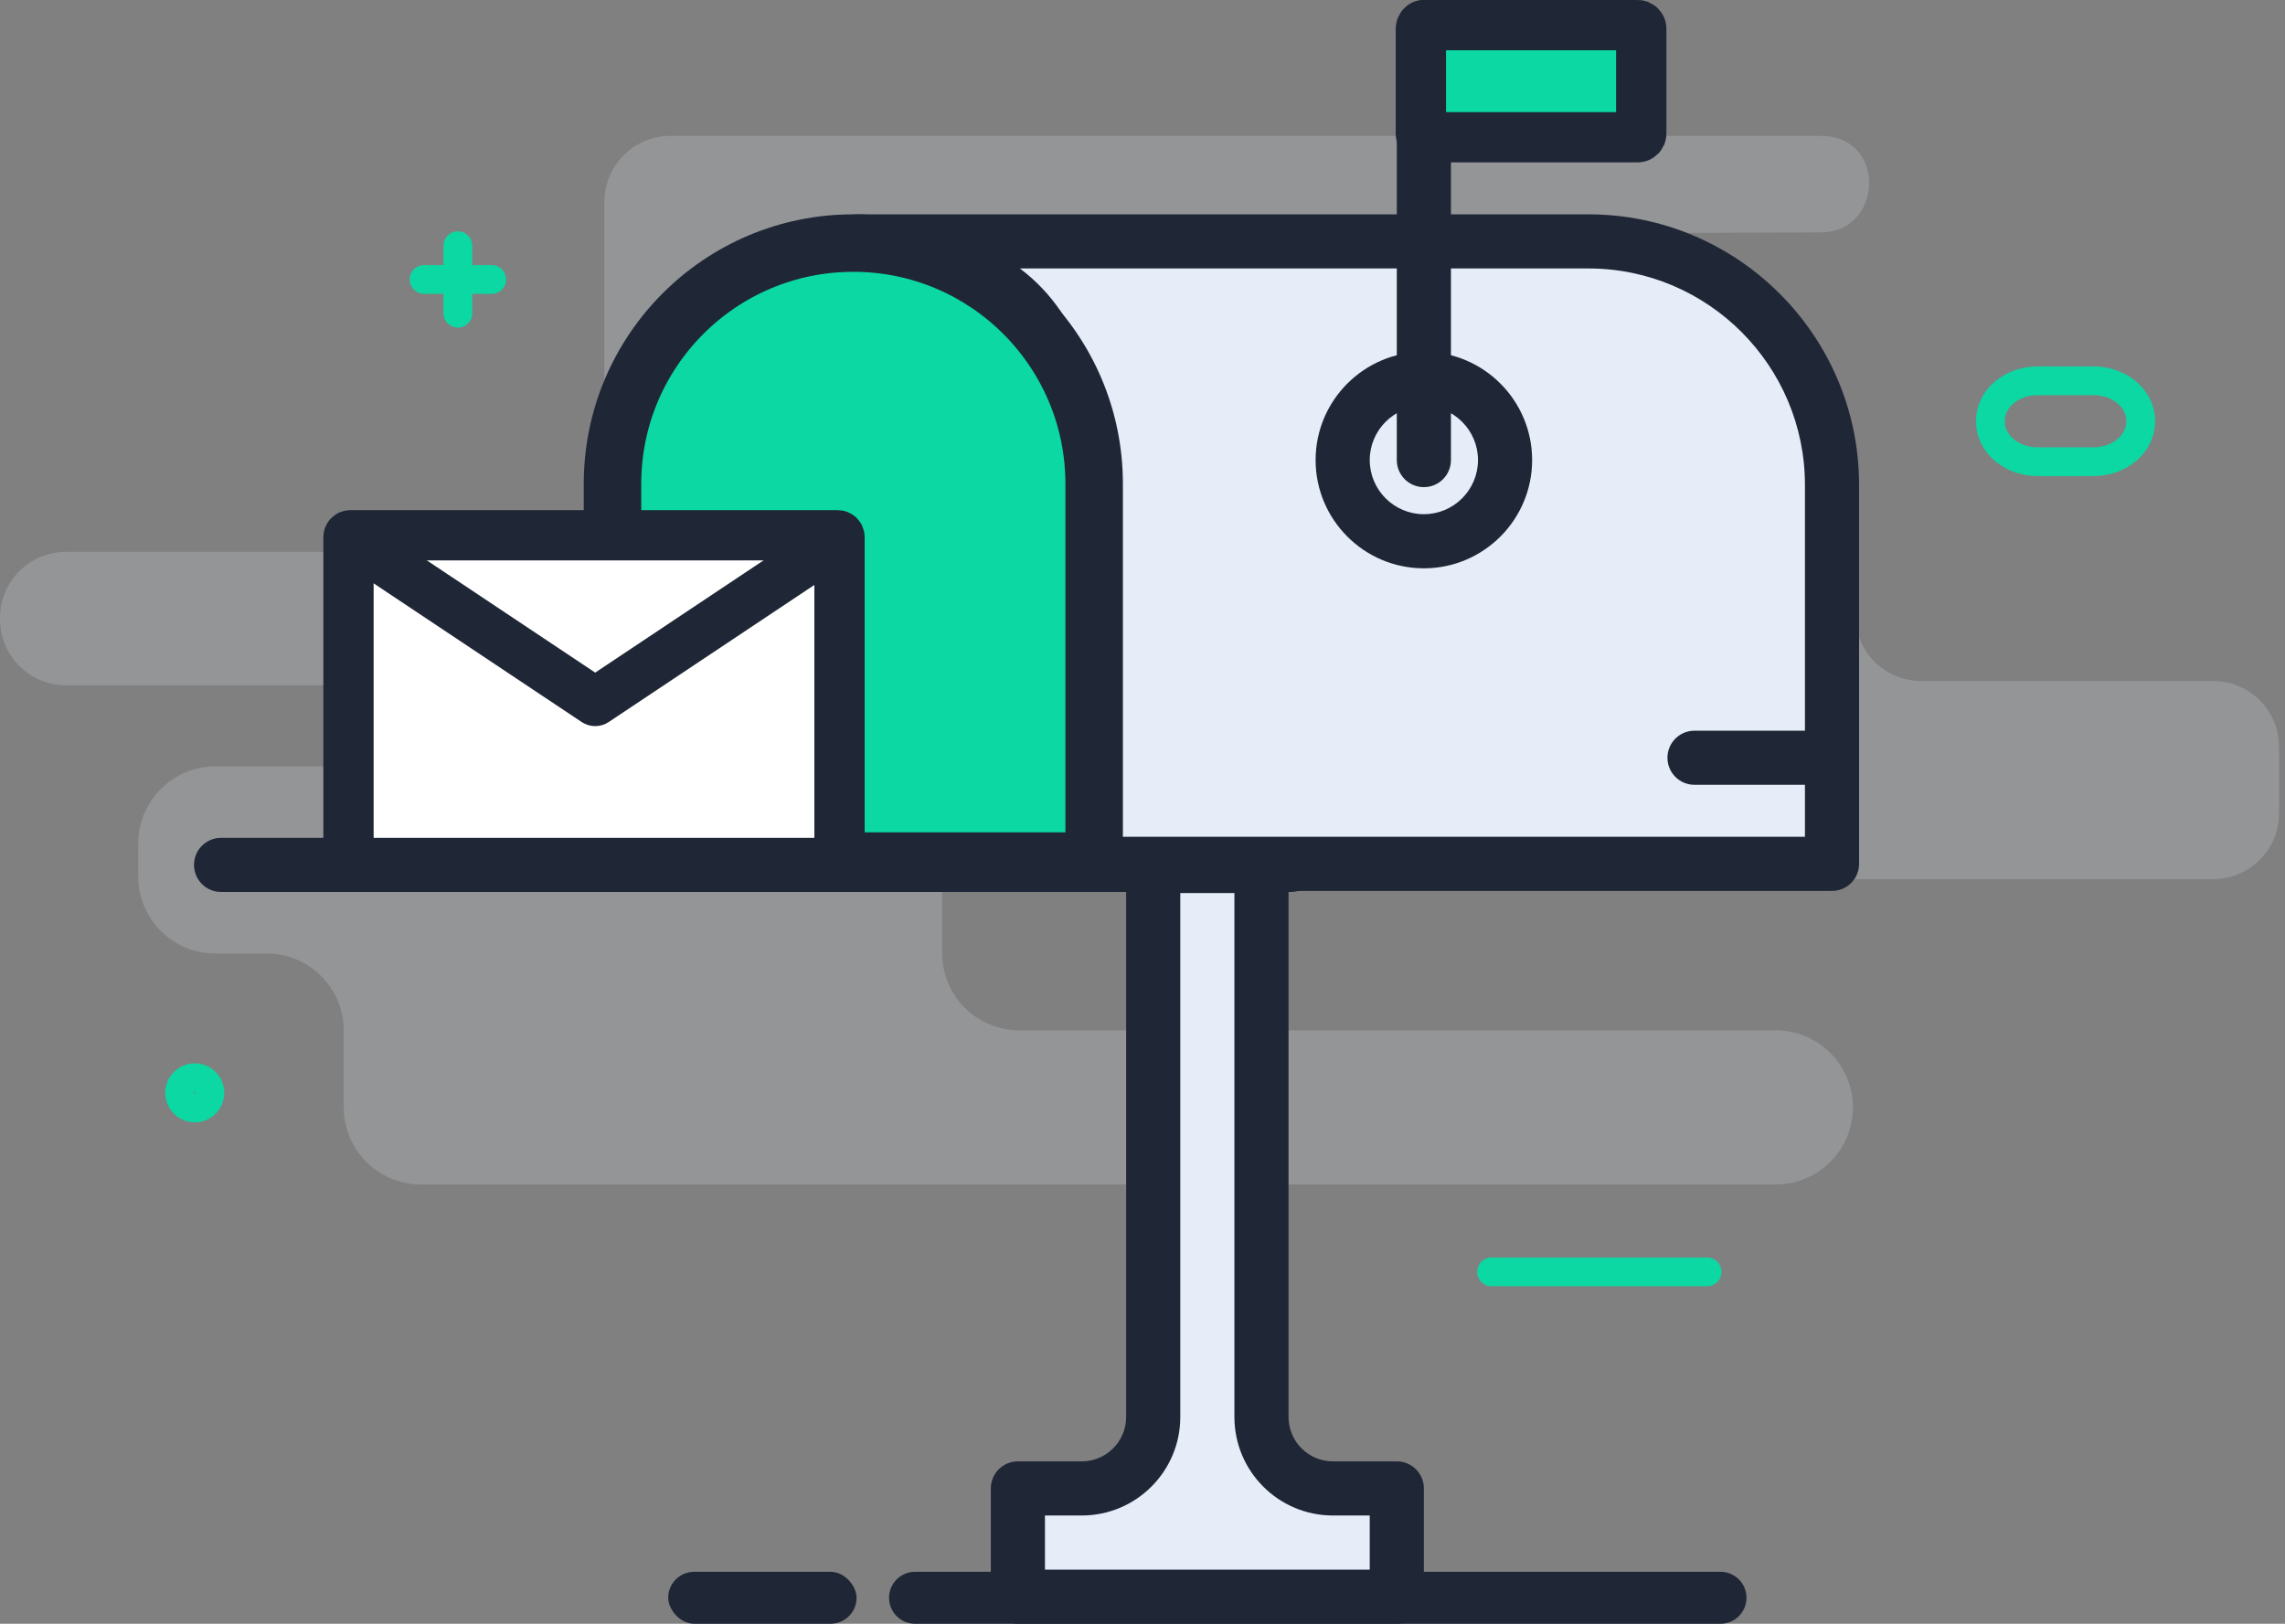 <svg xmlns="http://www.w3.org/2000/svg" xmlns:xlink="http://www.w3.org/1999/xlink" width="318" height="226" version="1.1" viewBox="0 0 318 226"><rect x="0" y="0" width="318" height="226" fill="#808080" stroke="none"/><title>Group 5</title><desc>Created with Sketch.</desc><g id="Website" fill="none" fill-rule="evenodd" stroke="none" stroke-width="1"><g id="Form-Submission-Success" transform="translate(-437, -176)"><g id="Group-5" transform="translate(437, 176)"><g id="Group-4"><path id="Stroke-1" fill="#E6ECF8" d="M9.192,95.378 L132.813,95.378 C137.89,95.378 142.006,99.493 142.006,104.57 L142.006,104.755 C142.006,109.832 146.121,113.947 151.198,113.947 L191.344,113.947 C193.669,113.947 195.553,115.832 195.553,118.156 C195.553,120.481 197.437,122.365 199.762,122.365 L307.999,122.365 C313.063,122.365 317.168,118.26 317.168,113.196 L317.168,103.949 C317.168,98.886 313.063,94.781 307.999,94.781 L267.35,94.781 C262.286,94.781 258.181,90.675 258.181,85.612 L258.181,85.427 C258.181,80.363 254.076,76.258 249.013,76.258 L223.797,76.258 L223.797,59.317 C223.797,51.928 217.807,45.939 210.419,45.939 L200.034,45.939 C198.889,45.939 221.467,45.779 202.28,45.724 C198.682,45.713 195.778,42.793 195.778,39.195 L195.778,39.064 C195.778,35.469 198.685,32.55 202.281,32.535 L253.42,32.343 C261.917,32.309 262.549,19.517 254.071,18.944 C253.769,18.924 253.464,18.913 253.155,18.913 L93.303,18.913 C88.226,18.913 84.111,23.028 84.111,28.106 L84.111,67.615 C84.111,72.692 79.996,76.807 74.919,76.807 L9.192,76.807 C4.116,76.807 6.35727911e-05,80.923 6.35727911e-05,85.999 L6.35727911e-05,86.185 C6.35727911e-05,91.262 4.116,95.378 9.192,95.378 Z" opacity=".2"/><path id="Stroke-3" stroke="#0bd8a2" stroke-linecap="round" stroke-linejoin="round" stroke-width="4" d="M283.563,53 L291.355,53 C294.98,53 297.919,55.496 297.919,58.574 L297.919,58.686 C297.919,61.764 294.98,64.26 291.355,64.26 L283.563,64.26 C279.939,64.26 277,61.764 277,58.686 L277,58.574 C277,55.496 279.939,53 283.563,53 Z"/><path id="Stroke-5" stroke="#0bd8a2" stroke-linecap="round" stroke-linejoin="round" stroke-width="4" d="M25,152.106 C25,150.943 25.943,150 27.106,150 C28.269,150 29.212,150.943 29.212,152.106 C29.212,153.269 28.269,154.212 27.106,154.212 C25.943,154.212 25,153.269 25,152.106 Z"/><g id="Group-3" stroke="#0bd8a2" stroke-linecap="round" stroke-linejoin="round" stroke-width="4" transform="translate(59, 34)"><path id="Stroke-7" d="M4.722,9.601 L4.722,0.193"/><path id="Stroke-9" d="M9.426,4.896 L0.018,4.896"/></g><path id="Stroke-11" fill="#E6ECF8" d="M29.961,106.675 L120.399,106.675 C126.322,106.675 131.124,111.476 131.124,117.4 L131.124,132.683 C131.124,138.607 135.926,143.408 141.849,143.408 L247.136,143.408 C253.059,143.408 257.861,148.21 257.861,154.133 C257.861,160.056 253.059,164.857 247.136,164.857 L58.568,164.857 C52.645,164.857 47.844,160.056 47.844,154.133 L47.844,143.44 C47.844,137.517 43.042,132.715 37.119,132.715 L29.961,132.715 C24.038,132.715 19.236,127.913 19.236,121.99 L19.236,117.4 C19.236,111.476 24.038,106.675 29.961,106.675 Z" opacity=".2"/><path id="Stroke-13" stroke="#0bd8a2" stroke-linecap="round" stroke-linejoin="round" stroke-width="4" d="M207.581,177.024 L237.581,177.024"/><path id="Rectangle-26" fill="#E6ECF8" d="M135.253,33.457 L217.315,33.451 C238.189,33.449 255.156,50.284 255.317,71.157 L255.711,122.049 L152.203,120.919 L135.253,33.457 Z"/><path id="Rectangle-26" fill="#E6ECF8" d="M161.09,120.716 L176.458,120.716 C176.458,167.859 176.458,194.293 176.458,200.019 C176.458,205.744 182.586,208.086 194.841,207.043 L194.841,222.39 L142.712,222.39 L142.712,207.043 C152.713,206.762 158.112,204.42 158.907,200.019 C159.703,195.617 160.431,169.183 161.09,120.716 Z"/><path id="Rectangle-26" fill="#0bd8a2" stroke="#1F2636" stroke-width="8" d="M85.24,119.848 L152.272,119.848 L152.272,67.348 C152.272,48.838 137.266,33.832 118.756,33.832 C100.246,33.832 85.24,48.838 85.24,67.348 L85.24,119.848 Z"/><path id="Shape" fill="#1F2636" fill-rule="nonzero" d="M198.158,67.8 C196.075,67.8 194.391,66.116 194.391,64.033 L194.391,3.767 C194.391,1.684 196.075,0 198.158,0 C200.241,0 201.924,1.684 201.924,3.767 L201.924,64.033 C201.924,66.116 200.241,67.8 198.158,67.8"/><path id="Shape" fill="#1F2636" fill-rule="nonzero" d="M145.424,218.467 L190.624,218.467 L190.624,210.933 L185.498,210.933 C177.938,210.933 171.791,204.786 171.791,197.226 L171.791,124.3 L164.258,124.3 L164.258,197.226 C164.258,204.786 158.111,210.933 150.551,210.933 L145.424,210.933 L145.424,218.467 Z M194.391,226 L141.658,226 C139.575,226 137.891,224.316 137.891,222.233 L137.891,207.167 C137.891,205.084 139.575,203.4 141.658,203.4 L150.551,203.4 C153.956,203.4 156.724,200.631 156.724,197.226 L156.724,120.533 C156.724,118.45 158.408,116.767 160.491,116.767 L175.558,116.767 C177.641,116.767 179.324,118.45 179.324,120.533 L179.324,197.226 C179.324,200.631 182.093,203.4 185.498,203.4 L194.391,203.4 C196.474,203.4 198.158,205.084 198.158,207.167 L198.158,222.233 C198.158,224.316 196.474,226 194.391,226 L194.391,226 Z"/><path id="Shape" fill="#1F2636" fill-rule="nonzero" d="M254.658,109.233 L235.824,109.233 C233.741,109.233 232.058,107.55 232.058,105.467 C232.058,103.384 233.741,101.7 235.824,101.7 L254.658,101.7 C256.741,101.7 258.424,103.384 258.424,105.467 C258.424,107.55 256.741,109.233 254.658,109.233"/><path id="Shape" fill="#1F2636" fill-rule="nonzero" d="M154.117,116.465 L251.192,116.465 L251.192,67.499 C251.192,50.884 237.673,37.365 221.059,37.365 L141.936,37.365 C151.093,44.243 153.552,55.727 153.552,68.037 L154.117,116.465 Z M153.259,123.999 C151.176,123.999 149.492,122.315 149.492,120.232 L149.492,67.499 C149.492,50.884 135.973,36.77 119.359,36.77 C117.276,36.77 115.592,35.682 115.592,33.599 C115.592,31.516 117.276,29.832 119.359,29.832 L221.059,29.832 C241.828,29.832 258.725,46.729 258.725,67.499 L258.725,120.232 C258.725,122.315 257.042,123.999 254.959,123.999 L153.259,123.999 Z"/><path id="Shape" fill="#1F2636" fill-rule="nonzero" d="M198.158,56.5 C194.003,56.5 190.624,59.879 190.624,64.033 C190.624,68.188 194.003,71.567 198.158,71.567 C202.312,71.567 205.691,68.188 205.691,64.033 C205.691,59.879 202.312,56.5 198.158,56.5 M198.158,79.1 C189.848,79.1 183.091,72.343 183.091,64.033 C183.091,55.724 189.848,48.967 198.158,48.967 C206.467,48.967 213.224,55.724 213.224,64.033 C213.224,72.343 206.467,79.1 198.158,79.1"/><path id="Shape" fill="#FFF" fill-rule="nonzero" stroke="#1F2636" stroke-width="7" d="M48.767,120.233 L116.567,120.233 C116.717,120.233 116.833,120.117 116.833,119.967 L116.833,74.767 C116.833,74.617 116.717,74.5 116.567,74.5 L48.767,74.5 C48.617,74.5 48.5,74.617 48.5,74.767 L48.5,119.967 C48.5,120.117 48.617,120.233 48.767,120.233 Z"/><path id="Shape" fill="#1F2636" fill-rule="nonzero" d="M82.832,101.066 C82.179,101.066 81.523,100.876 80.954,100.497 L50.507,80.2 C48.951,79.161 48.532,77.064 49.57,75.507 C50.605,73.951 52.7,73.532 54.262,74.57 L82.832,93.616 L111.401,74.57 C112.957,73.532 115.058,73.951 116.093,75.507 C117.132,77.064 116.712,79.161 115.156,80.2 L84.709,100.497 C84.141,100.876 83.485,101.066 82.832,101.066"/><path id="Rectangle-24" fill="#1F2636" d="M30.765,116.616 L179.627,116.616 C181.706,116.616 183.392,118.302 183.392,120.381 L183.392,120.381 C183.392,122.461 181.706,124.146 179.627,124.146 L30.765,124.146 C28.686,124.146 27,122.461 27,120.381 L27,120.381 C27,118.302 28.686,116.616 30.765,116.616 Z"/><g id="Group-2" fill="#1F2636" transform="translate(92.992, 218.768)"><path id="Rectangle-24" d="M34.352,0 L146.448,-2.22044605e-15 C148.445,-2.58730032e-15 150.064,1.619 150.064,3.616 L150.064,3.616 C150.064,5.613 148.445,7.232 146.448,7.232 L34.352,7.232 C32.355,7.232 30.736,5.613 30.736,3.616 L30.736,3.616 C30.736,1.619 32.355,3.66854275e-16 34.352,0 Z"/><rect id="Rectangle-24" width="26.216" height="7.232" x="0" y="0" rx="3.616"/></g><path id="Rectangle-25" fill="#0bd8a2" stroke="#1F2636" stroke-width="7" d="M198.24,3.5 C197.964,3.5 197.74,3.724 197.74,4 L197.74,18.6 C197.74,18.876 197.964,19.1 198.24,19.1 L227.91,19.1 C228.186,19.1 228.41,18.876 228.41,18.6 L228.41,4 C228.41,3.724 228.186,3.5 227.91,3.5 L198.24,3.5 Z"/></g></g></g></g></svg>